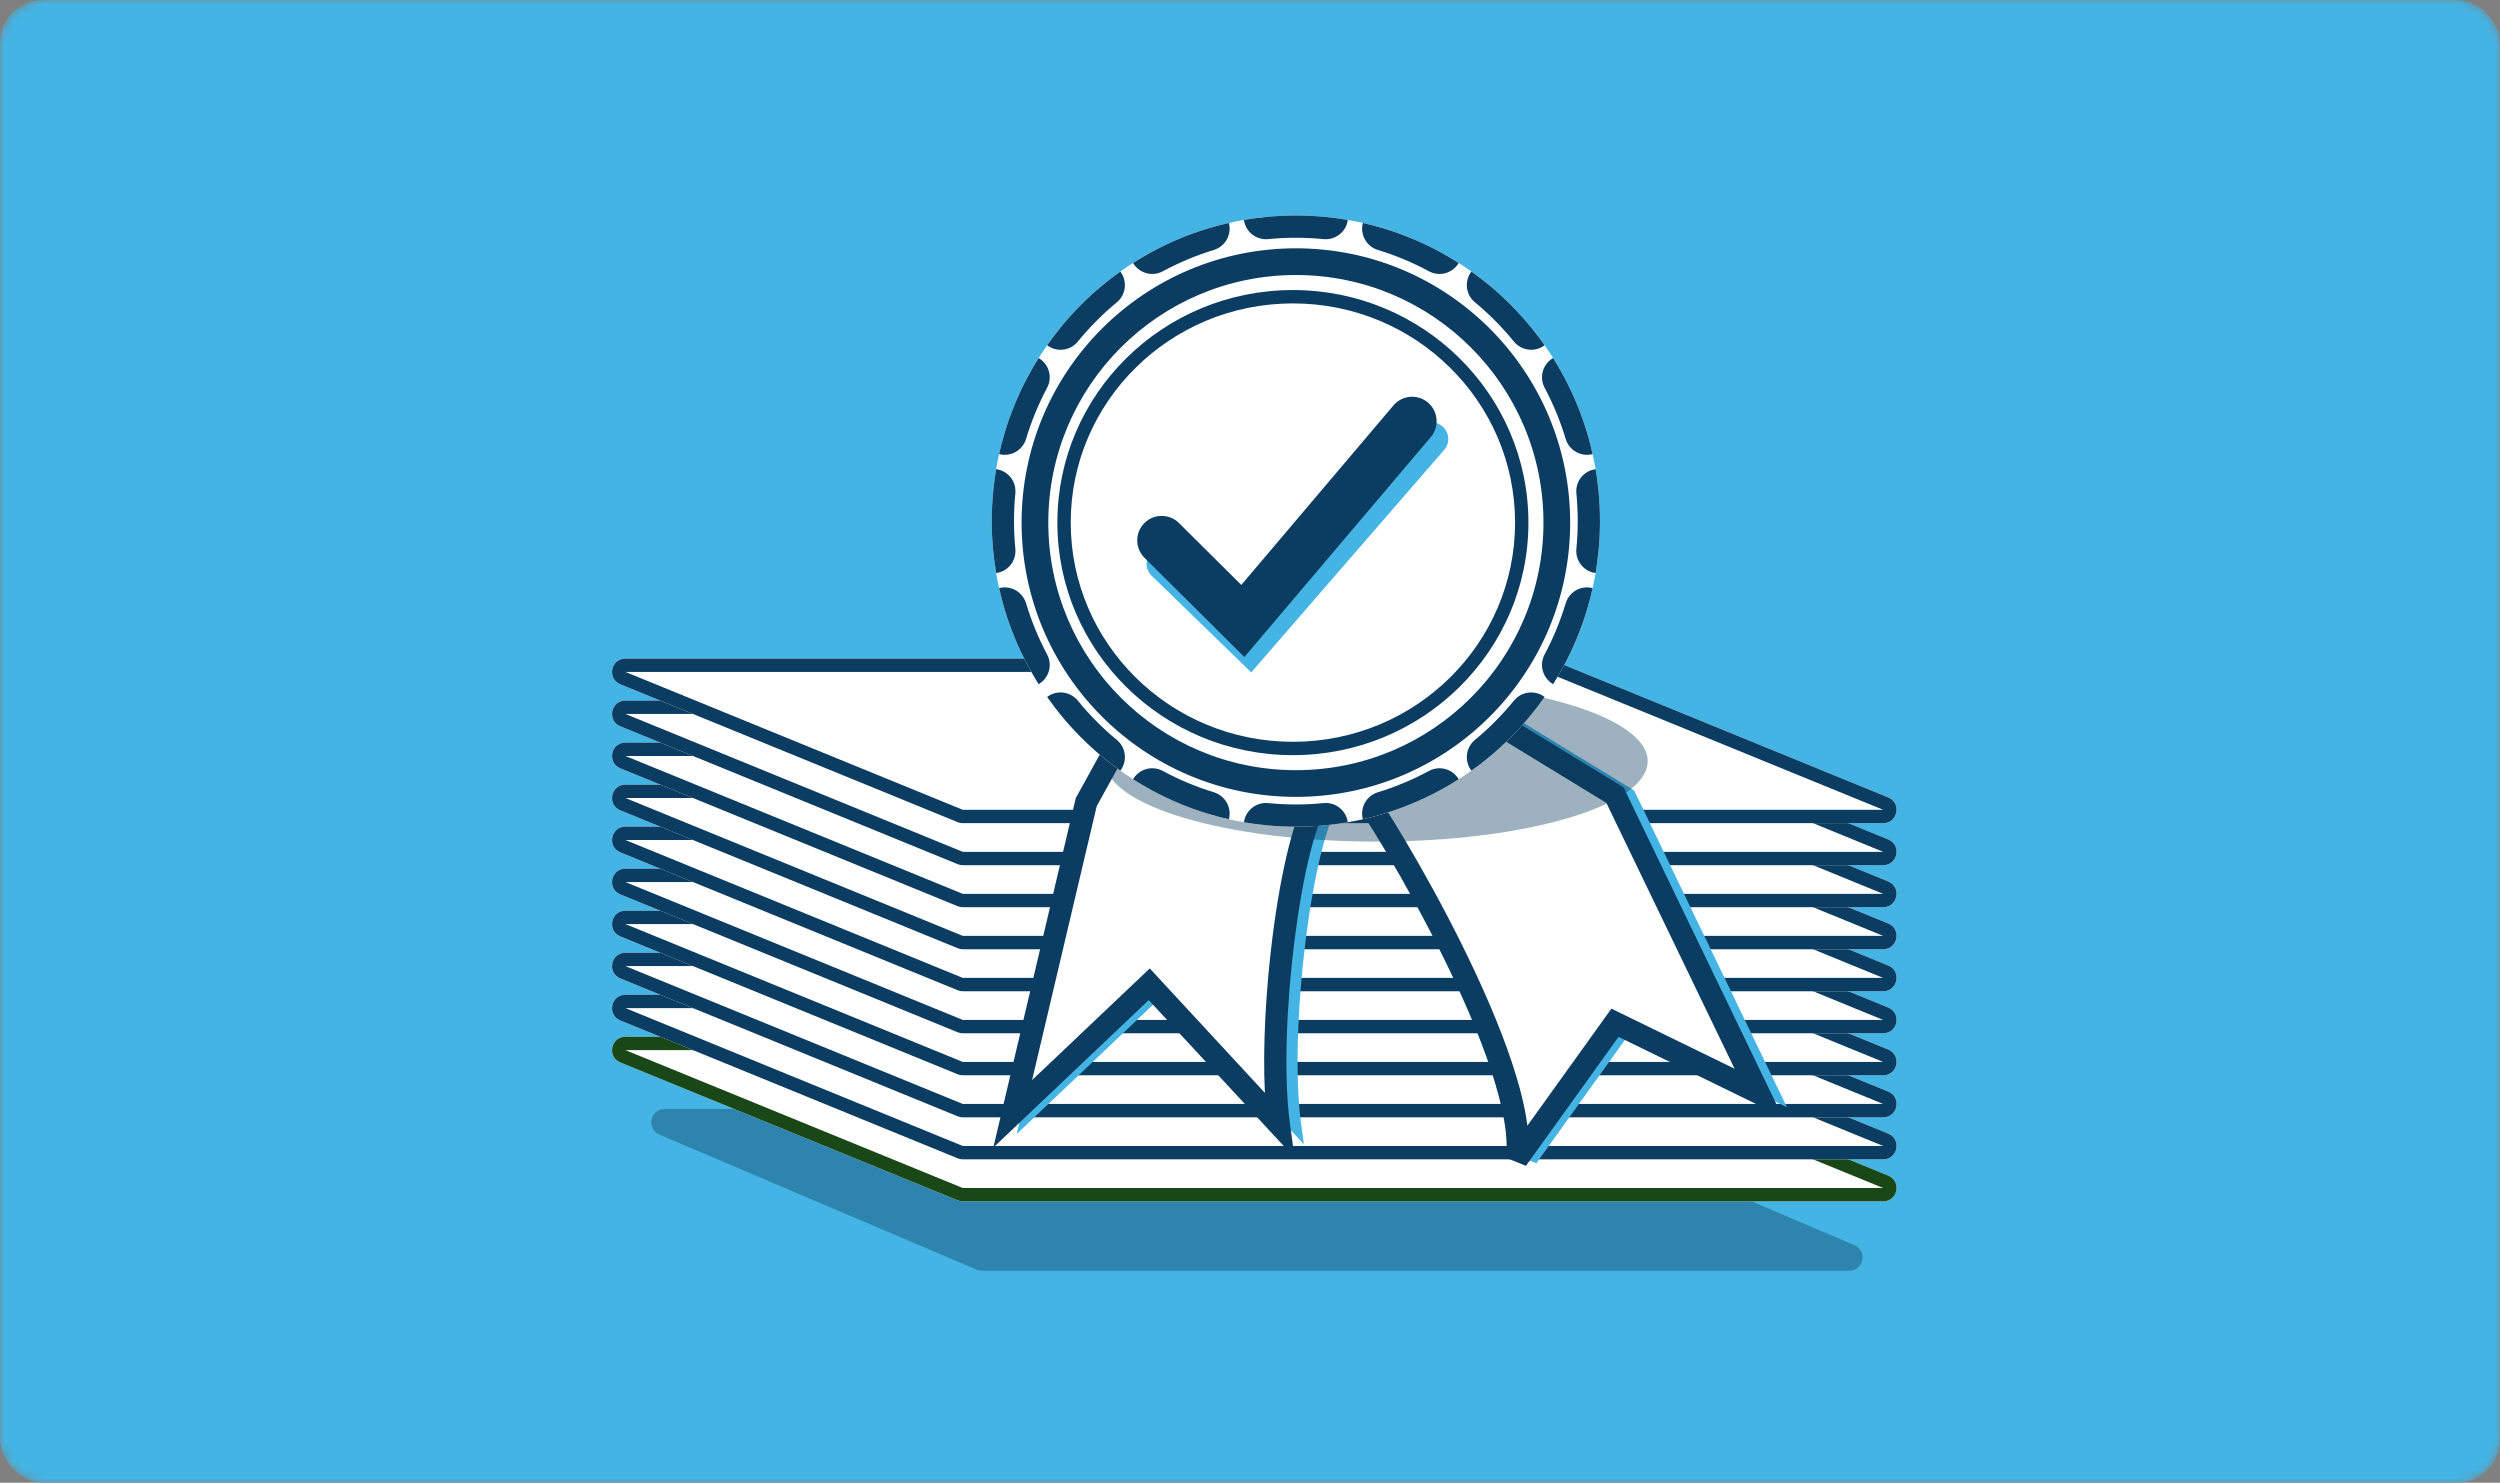 <svg width="290" height="172" viewBox="0 0 290 172" fill="none" xmlns="http://www.w3.org/2000/svg">
<rect x="0" y="0" width="290" height="172" fill="#808080" stroke="none"/>
<mask id="mask0_644_7259" style="mask-type:alpha" maskUnits="userSpaceOnUse" x="0" y="0" width="290" height="172">
<rect width="290" height="172" rx="5" fill="#43B4E4"/>
</mask>
<g mask="url(#mask0_644_7259)">
<rect width="290" height="172" rx="5" fill="#43B4E4"/>
<path opacity="0.4" d="M76.495 131.614C74.944 130.953 75.416 128.64 77.102 128.64H177.69C177.898 128.64 178.104 128.682 178.296 128.764L215.109 144.436C216.66 145.097 216.188 147.41 214.502 147.41H113.914C113.706 147.41 113.499 147.368 113.308 147.287L76.495 131.614Z" fill="#0B3C61"/>
<path d="M71.965 123.249C70.392 122.606 70.852 120.266 72.551 120.266H179.316C179.517 120.266 179.716 120.305 179.902 120.381L219.035 136.375C220.608 137.018 220.148 139.358 218.449 139.358H111.684C111.483 139.358 111.284 139.318 111.098 139.242L71.965 123.249Z" fill="white"/>
<path fill-rule="evenodd" clip-rule="evenodd" d="M179.316 121.815H72.551L111.684 137.809L218.449 137.809L179.316 121.815ZM72.551 120.266C70.852 120.266 70.392 122.606 71.965 123.249L111.098 139.242C111.284 139.318 111.483 139.358 111.684 139.358H218.449C220.148 139.358 220.608 137.018 219.035 136.375L179.902 120.381C179.716 120.305 179.517 120.266 179.316 120.266H72.551Z" fill="#194715"/>
<path d="M71.965 118.374C70.392 117.731 70.852 115.392 72.551 115.392H179.316C179.517 115.392 179.716 115.431 179.902 115.507L219.035 131.5C220.608 132.143 220.148 134.483 218.449 134.483H111.684C111.483 134.483 111.284 134.444 111.098 134.368L71.965 118.374Z" fill="white"/>
<path fill-rule="evenodd" clip-rule="evenodd" d="M179.316 116.94H72.551L111.684 132.934L218.449 132.934L179.316 116.94ZM72.551 115.392C70.852 115.392 70.392 117.731 71.965 118.374L111.098 134.368C111.284 134.444 111.483 134.483 111.684 134.483H218.449C220.148 134.483 220.608 132.143 219.035 131.5L179.902 115.507C179.716 115.431 179.517 115.392 179.316 115.392H72.551Z" fill="#0B3C61"/>
<path d="M71.965 113.5C70.392 112.858 70.852 110.518 72.551 110.518H179.316C179.517 110.518 179.716 110.557 179.902 110.633L219.035 126.626C220.608 127.269 220.148 129.609 218.449 129.609H111.684C111.483 129.609 111.284 129.57 111.098 129.494L71.965 113.5Z" fill="white"/>
<path fill-rule="evenodd" clip-rule="evenodd" d="M179.316 112.067H72.551L111.684 128.06L218.449 128.06L179.316 112.067ZM72.551 110.518C70.852 110.518 70.392 112.858 71.965 113.5L111.098 129.494C111.284 129.57 111.483 129.609 111.684 129.609H218.449C220.148 129.609 220.608 127.269 219.035 126.626L179.902 110.633C179.716 110.557 179.517 110.518 179.316 110.518H72.551Z" fill="#0B3C61"/>
<path d="M71.965 108.625C70.392 107.983 70.852 105.643 72.551 105.643H179.316C179.517 105.643 179.716 105.682 179.902 105.758L219.035 121.751C220.608 122.394 220.148 124.734 218.449 124.734H111.684C111.483 124.734 111.284 124.695 111.098 124.619L71.965 108.625Z" fill="white"/>
<path fill-rule="evenodd" clip-rule="evenodd" d="M179.316 107.192H72.551L111.684 123.185L218.449 123.185L179.316 107.192ZM72.551 105.643C70.852 105.643 70.392 107.983 71.965 108.625L111.098 124.619C111.284 124.695 111.483 124.734 111.684 124.734H218.449C220.148 124.734 220.608 122.394 219.035 121.751L179.902 105.758C179.716 105.682 179.517 105.643 179.316 105.643H72.551Z" fill="#0B3C61"/>
<path d="M71.965 103.751C70.392 103.109 70.852 100.769 72.551 100.769H179.316C179.517 100.769 179.716 100.808 179.902 100.884L219.035 116.877C220.608 117.52 220.148 119.86 218.449 119.86H111.684C111.483 119.86 111.284 119.821 111.098 119.745L71.965 103.751Z" fill="white"/>
<path fill-rule="evenodd" clip-rule="evenodd" d="M179.316 102.318H72.551L111.684 118.311L218.449 118.311L179.316 102.318ZM72.551 100.769C70.852 100.769 70.392 103.109 71.965 103.751L111.098 119.745C111.284 119.821 111.483 119.86 111.684 119.86H218.449C220.148 119.86 220.608 117.52 219.035 116.877L179.902 100.884C179.716 100.808 179.517 100.769 179.316 100.769H72.551Z" fill="#0B3C61"/>
<path d="M71.965 98.876C70.392 98.233 70.852 95.894 72.551 95.894H179.316C179.517 95.894 179.716 95.933 179.902 96.009L219.035 112.002C220.608 112.645 220.148 114.985 218.449 114.985H111.684C111.483 114.985 111.284 114.946 111.098 114.87L71.965 98.876Z" fill="white"/>
<path fill-rule="evenodd" clip-rule="evenodd" d="M179.316 97.442H72.551L111.684 113.436L218.449 113.436L179.316 97.442ZM72.551 95.894C70.852 95.894 70.392 98.233 71.965 98.876L111.098 114.87C111.284 114.946 111.483 114.985 111.684 114.985H218.449C220.148 114.985 220.608 112.645 219.035 112.002L179.902 96.009C179.716 95.933 179.517 95.894 179.316 95.894H72.551Z" fill="#0B3C61"/>
<path d="M71.965 94.002C70.392 93.359 70.852 91.019 72.551 91.019H179.316C179.517 91.019 179.716 91.058 179.902 91.134L219.035 107.128C220.608 107.771 220.148 110.111 218.449 110.111H111.684C111.483 110.111 111.284 110.071 111.098 109.995L71.965 94.002Z" fill="white"/>
<path fill-rule="evenodd" clip-rule="evenodd" d="M179.316 92.568H72.551L111.684 108.562L218.449 108.562L179.316 92.568ZM72.551 91.019C70.852 91.019 70.392 93.359 71.965 94.002L111.098 109.995C111.284 110.071 111.483 110.111 111.684 110.111H218.449C220.148 110.111 220.608 107.771 219.035 107.128L179.902 91.134C179.716 91.058 179.517 91.019 179.316 91.019H72.551Z" fill="#0B3C61"/>
<path d="M71.965 89.128C70.392 88.485 70.852 86.145 72.551 86.145H179.316C179.517 86.145 179.716 86.184 179.902 86.26L219.035 102.254C220.608 102.896 220.148 105.236 218.449 105.236H111.684C111.483 105.236 111.284 105.197 111.098 105.121L71.965 89.128Z" fill="white"/>
<path fill-rule="evenodd" clip-rule="evenodd" d="M179.316 87.694H72.551L111.684 103.687L218.449 103.687L179.316 87.694ZM72.551 86.145C70.852 86.145 70.392 88.485 71.965 89.128L111.098 105.121C111.284 105.197 111.483 105.236 111.684 105.236H218.449C220.148 105.236 220.608 102.896 219.035 102.254L179.902 86.26C179.716 86.184 179.517 86.145 179.316 86.145H72.551Z" fill="#0B3C61"/>
<path d="M71.965 84.253C70.392 83.61 70.852 81.27 72.551 81.27H179.316C179.517 81.27 179.716 81.309 179.902 81.385L219.035 97.379C220.608 98.022 220.148 100.361 218.449 100.361H111.684C111.483 100.361 111.284 100.322 111.098 100.246L71.965 84.253Z" fill="white"/>
<path fill-rule="evenodd" clip-rule="evenodd" d="M179.316 82.819H72.551L111.684 98.813L218.449 98.813L179.316 82.819ZM72.551 81.27C70.852 81.27 70.392 83.61 71.965 84.253L111.098 100.246C111.284 100.322 111.483 100.361 111.684 100.361H218.449C220.148 100.361 220.608 98.022 219.035 97.379L179.902 81.385C179.716 81.309 179.517 81.27 179.316 81.27H72.551Z" fill="#0B3C61"/>
<path d="M71.965 79.379C70.392 78.736 70.852 76.396 72.551 76.396H179.316C179.517 76.396 179.716 76.435 179.902 76.511L219.035 92.505C220.608 93.147 220.148 95.487 218.449 95.487H111.684C111.483 95.487 111.284 95.448 111.098 95.372L71.965 79.379Z" fill="white"/>
<path fill-rule="evenodd" clip-rule="evenodd" d="M179.316 77.945H72.551L111.684 93.938L218.449 93.938L179.316 77.945ZM72.551 76.396C70.852 76.396 70.392 78.736 71.965 79.379L111.098 95.372C111.284 95.448 111.483 95.487 111.684 95.487H218.449C220.148 95.487 220.608 93.147 219.035 92.505L179.902 76.511C179.716 76.435 179.517 76.396 179.316 76.396H72.551Z" fill="#0B3C61"/>
<path d="M154.03 92.238C157.605 87.689 170.549 80.188 173.934 79.646L137.783 73.147L126.815 93.051L118.285 129.202L134.127 114.173L149.156 130.421C147.667 119.453 150.456 96.788 154.03 92.238Z" fill="white"/>
<path d="M154.03 92.238C157.605 87.689 170.549 80.188 173.934 79.646L137.783 73.147L126.815 93.051L118.285 129.202L134.127 114.173L149.156 130.421C147.667 119.453 150.456 96.788 154.03 92.238Z" fill="white"/>
<path fill-rule="evenodd" clip-rule="evenodd" d="M138.372 72.286L127.085 92.77L117.935 131.55L135.09 115.274L151.253 132.748L150.923 130.316C150.191 124.93 150.507 116.598 151.462 109.019C151.938 105.237 152.57 101.668 153.301 98.771C154.043 95.831 154.858 93.711 155.639 92.717C156.471 91.657 157.888 90.383 159.642 89.043C161.385 87.711 163.421 86.345 165.457 85.1C167.493 83.855 169.518 82.736 171.237 81.898C172.987 81.046 174.336 80.526 175.056 80.411L175.07 78.884L138.372 72.286ZM171.89 79.886C171.465 80.074 171.019 80.282 170.559 80.506C168.787 81.369 166.719 82.512 164.648 83.779C162.578 85.045 160.496 86.441 158.701 87.812C156.917 89.175 155.376 90.544 154.421 91.76C153.415 93.04 152.54 95.459 151.8 98.392C151.049 101.367 150.407 105.002 149.925 108.826C149.09 115.458 148.728 122.733 149.145 128.188L135.162 113.071L120.634 126.854L128.544 93.332L139.192 74.007L171.89 79.886Z" fill="#43B4E4"/>
<path d="M158.905 91.019C155.33 86.47 147.667 84.249 144.282 83.708L167.029 78.834L188.963 92.238L205.617 126.765L188.963 118.641L177.59 134.482C179.079 123.515 162.479 95.569 158.905 91.019Z" fill="white"/>
<path fill-rule="evenodd" clip-rule="evenodd" d="M167.168 78.012L189.561 91.696L207.285 128.44L189.211 119.624L178.218 134.934L176.822 134.378C177.169 131.823 176.463 128.164 175.066 123.948C173.678 119.761 171.648 115.133 169.451 110.687C165.05 101.781 160.034 93.712 158.295 91.498C156.624 89.372 153.952 87.743 151.217 86.573C148.494 85.408 145.793 84.734 144.159 84.473L144.119 82.951L167.168 78.012ZM147.848 83.736C149.09 84.095 150.455 84.563 151.826 85.149C154.663 86.362 157.609 88.118 159.513 90.541C161.349 92.877 166.42 101.056 170.84 110.001C173.054 114.482 175.118 119.181 176.536 123.461C177.562 126.557 178.27 129.492 178.426 131.99L188.715 117.658L203.949 125.09L188.364 92.78L166.888 79.656L147.848 83.736Z" fill="#43B4E4"/>
<path d="M157.279 91.019C153.704 86.47 146.041 84.249 142.656 83.708L165.403 78.834L187.337 92.238L203.991 126.765L187.337 118.641L175.964 134.482C177.453 123.515 160.853 95.569 157.279 91.019Z" fill="white"/>
<path fill-rule="evenodd" clip-rule="evenodd" d="M165.636 77.464L188.335 91.335L206.771 129.557L187.751 120.279L177.013 135.236L174.685 134.309C175.015 131.878 174.344 128.315 172.95 124.111C171.573 119.955 169.554 115.35 167.363 110.916C162.969 102.023 157.971 93.99 156.264 91.817C154.671 89.79 152.09 88.203 149.389 87.048C146.707 85.901 144.048 85.238 142.452 84.983L142.385 82.446L165.636 77.464ZM148.231 83.834C148.942 84.082 149.672 84.361 150.404 84.674C153.274 85.902 156.313 87.701 158.294 90.222C160.161 92.599 165.251 100.814 169.678 109.773C171.897 114.265 173.972 118.987 175.401 123.299C176.249 125.858 176.892 128.339 177.181 130.574L186.924 117.003L201.212 123.973L186.34 93.141L165.17 80.204L148.231 83.834Z" fill="#0B3C61"/>
<path d="M153.217 92.238C156.792 87.689 169.736 80.188 173.121 79.646L136.97 73.147L126.002 93.051L117.472 129.202L133.314 114.173L148.343 130.421C146.854 119.453 149.643 96.788 153.217 92.238Z" fill="white"/>
<path fill-rule="evenodd" clip-rule="evenodd" d="M136.286 71.713L124.787 92.582L115.223 133.115L133.254 116.009L150.173 134.299L149.622 130.247C148.899 124.925 149.21 116.644 150.162 109.084C150.637 105.316 151.266 101.768 151.99 98.897C152.733 95.955 153.527 93.934 154.233 93.036C155.024 92.028 156.399 90.785 158.143 89.453C159.869 88.135 161.89 86.779 163.914 85.54C165.938 84.302 167.949 83.192 169.651 82.363C171.405 81.508 172.691 81.022 173.325 80.921L173.35 78.376L136.286 71.713ZM168.388 80.107C166.63 80.97 164.598 82.096 162.567 83.338C160.485 84.611 158.388 86.017 156.576 87.402C154.782 88.772 153.199 90.173 152.203 91.441C151.121 92.817 150.226 95.336 149.487 98.265C148.73 101.266 148.084 104.923 147.601 108.761C146.836 114.838 146.464 121.472 146.727 126.773L133.374 112.337L119.722 125.289L127.218 93.519L137.653 74.581L168.388 80.107Z" fill="#0B3C61"/>
<path opacity="0.4" d="M191.131 88.289C191.131 93.446 177.04 97.626 159.659 97.626C142.278 97.626 128.188 93.446 128.188 88.289C128.188 83.132 142.278 78.951 159.659 78.951C177.04 78.951 191.131 83.132 191.131 88.289Z" fill="#0B3C61"/>
<path d="M185.596 60.449C185.596 80.026 169.803 95.897 150.32 95.897C130.838 95.897 115.045 80.026 115.045 60.449C115.045 40.871 130.838 25 150.32 25C169.803 25 185.596 40.871 185.596 60.449Z" fill="white"/>
<path fill-rule="evenodd" clip-rule="evenodd" d="M185.282 65.198C185.339 64.773 185.388 64.346 185.429 63.916C185.54 62.775 185.596 61.618 185.596 60.449C185.596 59.279 185.54 58.122 185.429 56.981C185.388 56.551 185.339 56.124 185.282 55.699C185.225 55.271 185.16 54.845 185.088 54.422C183.717 54.604 182.726 55.841 182.86 57.229C182.962 58.288 183.015 59.362 183.015 60.449C183.015 61.535 182.962 62.609 182.86 63.668C182.726 65.056 183.717 66.293 185.088 66.475C185.16 66.052 185.225 65.626 185.282 65.198ZM184.745 68.222C183.408 67.871 182.022 68.641 181.621 69.976C180.997 72.05 180.174 74.039 179.175 75.918C178.52 77.149 178.963 78.671 180.16 79.364C180.389 79 180.611 78.631 180.827 78.258C181.043 77.887 181.252 77.51 181.454 77.13C182.532 75.103 183.419 72.958 184.093 70.719C184.216 70.308 184.333 69.894 184.442 69.477C184.55 69.061 184.652 68.643 184.745 68.222ZM179.175 80.846C178.072 80.01 176.498 80.192 175.616 81.273C174.258 82.938 172.74 84.467 171.086 85.836C170.012 86.725 169.842 88.301 170.685 89.397C171.036 89.147 171.382 88.891 171.723 88.629C172.064 88.367 172.401 88.099 172.732 87.825C174.515 86.349 176.152 84.7 177.617 82.904C177.889 82.571 178.154 82.233 178.414 81.889C178.674 81.546 178.927 81.199 179.175 80.846ZM169.209 90.392C168.509 89.2 166.985 88.767 165.758 89.429C163.884 90.44 161.902 91.272 159.833 91.903C158.5 92.31 157.736 93.698 158.092 95.034C158.513 94.939 158.931 94.836 159.346 94.726C159.762 94.616 160.176 94.498 160.587 94.372C162.821 93.69 164.962 92.792 166.984 91.701C167.363 91.496 167.738 91.285 168.108 91.067C168.48 90.849 168.847 90.624 169.209 90.392ZM156.346 95.382C156.162 94.012 154.923 93.023 153.536 93.159C152.479 93.263 151.406 93.316 150.32 93.316C149.235 93.316 148.162 93.263 147.105 93.159C145.718 93.023 144.479 94.012 144.295 95.382C144.718 95.455 145.143 95.521 145.571 95.579C145.996 95.636 146.424 95.686 146.853 95.728C147.994 95.84 149.151 95.897 150.32 95.897C151.49 95.897 152.647 95.84 153.788 95.728C154.217 95.686 154.645 95.636 155.07 95.579C155.498 95.521 155.923 95.455 156.346 95.382ZM142.549 95.034C142.905 93.698 142.141 92.31 140.808 91.903C138.739 91.272 136.757 90.44 134.883 89.429C133.656 88.767 132.132 89.2 131.432 90.392C131.794 90.624 132.161 90.849 132.533 91.067C132.903 91.285 133.278 91.496 133.657 91.701C135.679 92.792 137.82 93.69 140.054 94.372C140.465 94.498 140.879 94.616 141.295 94.726C141.71 94.836 142.128 94.939 142.549 95.034ZM129.956 89.397C130.799 88.301 130.629 86.725 129.555 85.836C127.901 84.467 126.383 82.938 125.025 81.273C124.143 80.192 122.569 80.01 121.466 80.846C121.714 81.199 121.967 81.546 122.227 81.889C122.487 82.233 122.752 82.571 123.024 82.904C124.489 84.7 126.126 86.349 127.909 87.825C128.24 88.099 128.577 88.367 128.918 88.629C129.259 88.891 129.605 89.147 129.956 89.397ZM120.481 79.364C121.678 78.671 122.121 77.149 121.466 75.918C120.467 74.039 119.644 72.05 119.02 69.976C118.619 68.641 117.233 67.871 115.896 68.222C115.989 68.643 116.091 69.061 116.199 69.477C116.308 69.894 116.425 70.308 116.548 70.719C117.222 72.958 118.109 75.103 119.187 77.13C119.389 77.51 119.598 77.887 119.814 78.258C120.03 78.631 120.252 79 120.481 79.364ZM115.553 66.475C116.924 66.293 117.915 65.056 117.781 63.668C117.679 62.609 117.626 61.535 117.626 60.449C117.626 59.362 117.679 58.288 117.781 57.229C117.915 55.841 116.924 54.604 115.553 54.422C115.481 54.845 115.416 55.271 115.359 55.699C115.302 56.124 115.253 56.551 115.212 56.981C115.101 58.122 115.045 59.279 115.045 60.449C115.045 61.618 115.101 62.775 115.212 63.916C115.253 64.346 115.302 64.773 115.359 65.198C115.416 65.626 115.481 66.052 115.553 66.475ZM115.896 52.675C117.233 53.026 118.619 52.256 119.02 50.921C119.644 48.847 120.467 46.858 121.466 44.979C122.121 43.748 121.678 42.226 120.481 41.533C120.252 41.897 120.03 42.266 119.814 42.639C119.598 43.01 119.389 43.387 119.187 43.767C118.109 45.794 117.222 47.939 116.548 50.178C116.425 50.589 116.308 51.003 116.199 51.42C116.091 51.836 115.989 52.254 115.896 52.675ZM121.466 40.051C122.569 40.886 124.143 40.705 125.025 39.624C126.383 37.959 127.901 36.43 129.555 35.061C130.629 34.172 130.799 32.596 129.956 31.5C129.605 31.75 129.259 32.006 128.918 32.268C128.577 32.53 128.24 32.798 127.909 33.072C126.126 34.548 124.489 36.197 123.024 37.993C122.752 38.326 122.487 38.664 122.227 39.008C121.967 39.35 121.714 39.698 121.466 40.051ZM131.432 30.505C132.132 31.697 133.656 32.13 134.883 31.468C136.757 30.457 138.739 29.625 140.808 28.994C142.141 28.587 142.905 27.199 142.549 25.863C142.128 25.958 141.71 26.061 141.295 26.171C140.879 26.281 140.465 26.399 140.054 26.525C137.82 27.207 135.679 28.105 133.657 29.197C133.278 29.401 132.903 29.612 132.533 29.83C132.161 30.048 131.794 30.273 131.432 30.505ZM144.295 25.515C144.479 26.885 145.718 27.874 147.105 27.738C148.162 27.634 149.235 27.581 150.32 27.581C151.406 27.581 152.479 27.634 153.536 27.738C154.923 27.874 156.162 26.885 156.346 25.515C155.923 25.442 155.498 25.376 155.07 25.319C154.645 25.261 154.217 25.211 153.788 25.169C152.647 25.057 151.49 25 150.32 25C149.151 25 147.994 25.057 146.853 25.169C146.424 25.211 145.996 25.261 145.571 25.319C145.143 25.376 144.718 25.442 144.295 25.515ZM158.092 25.863C157.736 27.199 158.5 28.587 159.833 28.994C161.902 29.625 163.884 30.457 165.758 31.468C166.985 32.13 168.509 31.697 169.209 30.505C168.847 30.273 168.48 30.048 168.108 29.83C167.738 29.612 167.363 29.401 166.984 29.197C164.962 28.105 162.821 27.207 160.587 26.525C160.176 26.399 159.762 26.281 159.346 26.171C158.931 26.061 158.513 25.958 158.092 25.863ZM170.685 31.5C169.842 32.596 170.012 34.172 171.086 35.061C172.74 36.43 174.258 37.959 175.616 39.624C176.498 40.705 178.072 40.886 179.175 40.051C178.927 39.698 178.674 39.35 178.414 39.008C178.154 38.664 177.889 38.326 177.617 37.993C176.152 36.197 174.515 34.548 172.732 33.072C172.401 32.798 172.064 32.53 171.723 32.268C171.382 32.006 171.036 31.75 170.685 31.5ZM184.745 52.675C184.652 52.254 184.55 51.836 184.442 51.42C184.333 51.003 184.216 50.589 184.093 50.178C183.419 47.939 182.532 45.794 181.454 43.767C181.252 43.387 181.043 43.01 180.827 42.639C180.611 42.266 180.389 41.897 180.16 41.533C178.963 42.226 178.52 43.748 179.175 44.979C180.174 46.858 180.997 48.847 181.621 50.921C182.022 52.256 183.408 53.026 184.745 52.675Z" fill="#0B3C61"/>
<path d="M182.139 60.621C182.139 78.193 167.894 92.438 150.322 92.438C132.75 92.438 118.505 78.193 118.505 60.621C118.505 43.049 132.75 28.804 150.322 28.804C167.894 28.804 182.139 43.049 182.139 60.621Z" fill="white"/>
<path fill-rule="evenodd" clip-rule="evenodd" d="M150.322 89.341C166.183 89.341 179.042 76.483 179.042 60.621C179.042 44.76 166.183 31.902 150.322 31.902C134.461 31.902 121.603 44.76 121.603 60.621C121.603 76.483 134.461 89.341 150.322 89.341ZM150.322 92.438C167.894 92.438 182.139 78.193 182.139 60.621C182.139 43.049 167.894 28.804 150.322 28.804C132.75 28.804 118.505 43.049 118.505 60.621C118.505 78.193 132.75 92.438 150.322 92.438Z" fill="#0B3C61"/>
<path d="M177.297 60.621C177.297 75.52 165.064 87.597 149.975 87.597C134.886 87.597 122.654 75.52 122.654 60.621C122.654 45.723 134.886 33.646 149.975 33.646C165.064 33.646 177.297 45.723 177.297 60.621Z" fill="white"/>
<path fill-rule="evenodd" clip-rule="evenodd" d="M149.975 86.048C164.228 86.048 175.748 74.646 175.748 60.621C175.748 46.597 164.228 35.195 149.975 35.195C135.723 35.195 124.203 46.597 124.203 60.621C124.203 74.646 135.723 86.048 149.975 86.048ZM149.975 87.597C165.064 87.597 177.297 75.52 177.297 60.621C177.297 45.723 165.064 33.646 149.975 33.646C134.886 33.646 122.654 45.723 122.654 60.621C122.654 75.52 134.886 87.597 149.975 87.597Z" fill="#0B3C61"/>
<path fill-rule="evenodd" clip-rule="evenodd" d="M167.327 49.465C168.137 50.157 168.229 51.37 167.531 52.175L145.141 78L133.582 66.773C132.818 66.031 132.804 64.814 133.552 64.056C134.3 63.297 135.526 63.284 136.29 64.026L144.899 72.387L164.596 49.668C165.294 48.864 166.516 48.773 167.327 49.465Z" fill="#43B4E4"/>
<path fill-rule="evenodd" clip-rule="evenodd" d="M165.644 46.697C166.841 47.711 166.988 49.502 165.974 50.699L144.347 76.215L132.756 64.699C131.644 63.593 131.638 61.795 132.743 60.683C133.849 59.57 135.647 59.565 136.759 60.67L143.99 67.853L161.642 47.027C162.656 45.831 164.448 45.683 165.644 46.697Z" fill="#0B3C61"/>
</g>
</svg>
